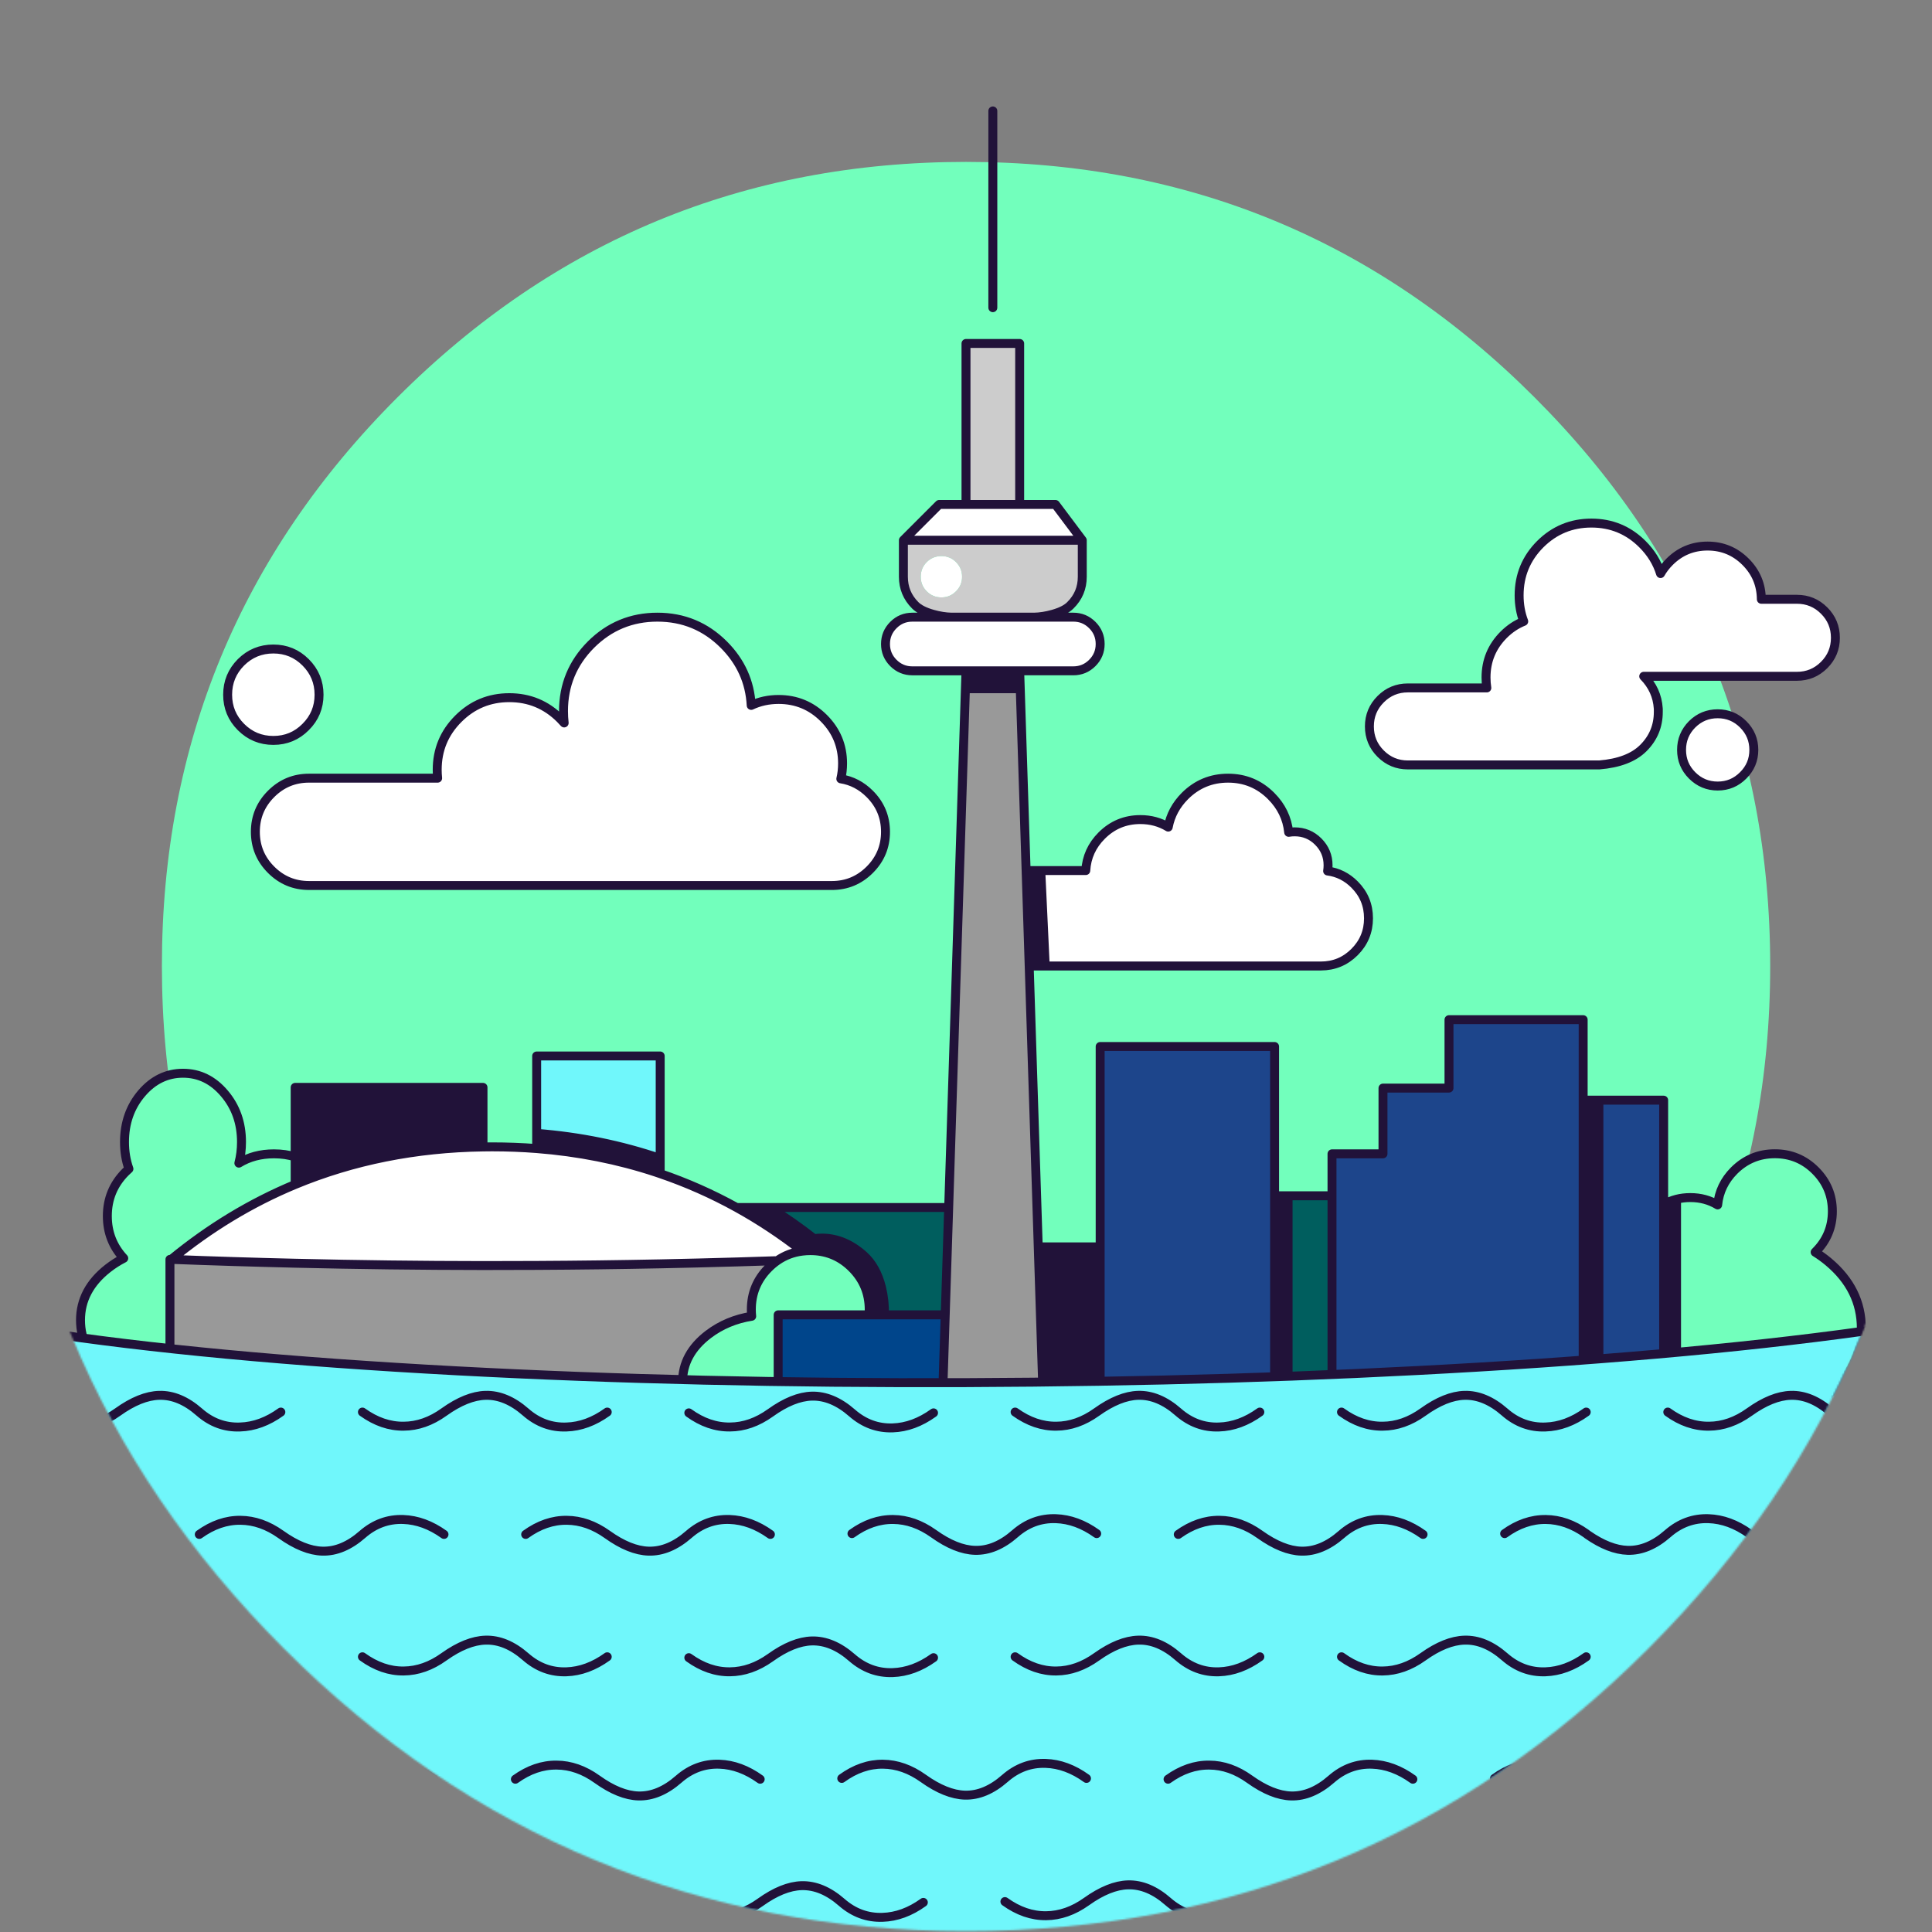 <svg xmlns="http://www.w3.org/2000/svg" xmlns:xlink="http://www.w3.org/1999/xlink" preserveAspectRatio="none" width="1080" height="1080"><rect width="100%" height="100%" fill="#808080" stroke="none"/><defs><path fill="#72FFBC" d="M989.55 540q0-186.15-131.7-317.85Q726.2 90.5 540 90.5q-186.15 0-317.85 131.65Q90.5 353.85 90.5 540q0 186.2 131.65 317.85 131.7 131.7 317.85 131.7 186.2 0 317.85-131.7Q989.55 726.2 989.55 540Z" id="a"/><path fill="#FFF" d="M1079.5 540.05q0-223.4-158-381.4-158-158-381.45-158-223.4 0-381.4 158-158 158-158 381.4 0 223.45 158 381.45t381.4 158q223.45 0 381.45-158t158-381.45Z" id="b"/><path fill="#70F7FB" d="M1065.9 740.6q-98.1 15.2-239.85 23.65-135.65 8.1-286.15 8.65-150.7.55-284.5-6.6-140.15-7.5-234.95-22.05V1140l1059.55 5.2-14.1-404.6Z" id="j"/><path fill="#FFF" d="M1041.2 744.2q-90.775 12.636-215.15 20.05-135.65 8.1-286.15 8.65-150.7.55-284.5-6.6-125.935-6.74-215.25-19.2 39.495 95.395 118.5 174.4 158 158 381.4 158 223.45 0 381.45-158 80.205-80.205 119.7-177.3Z" id="l"/><path id="e" stroke="#211239" stroke-width="5" stroke-linejoin="round" stroke-linecap="round" fill="none" d="M744.6 668.45V645h28.5v-36.75H810V570h75v45h45v58.325q3.387-1.976 7.2-2.95 3.653-.925 7.7-.925 8.493 0 15.275 4.1 1.103-11.035 9.225-19.2 9.45-9.4 22.75-9.4t22.7 9.4q9.45 9.45 9.45 22.75t-9.45 22.7l-.175.175q3.861 2.394 7.425 5.375 18.4 15.4 18.4 37.15t-18.4 37.1q-18.35 15.4-44.35 15.4-23.336 0-40.55-12.4v102.7M712.5 668.45h32.1V825H885V615M712.5 780H705v15h15.05v-15m-7.55 0V585H615v195h90m15.05-111.55V780M937.2 670.375V782.6q-1.965-1.422-3.85-3-2.612-2.185-4.85-4.5-.72-.743-1.4-1.5H885m45 0h-2.9M893.8 615v158.6M930 673.325V773.6m-835 5.35q-20.143-.646-34.65-11.95Q45 755 45 738t15.35-29q4.175-3.253 8.825-5.625Q60 693.498 60 679.8q0-14.45 10.2-24.65.916-.916 1.875-1.75-2.475-6.893-2.475-15 0-15.95 9.55-27.2 9.6-11.25 23.15-11.25 13.55 0 23.1 11.25 9.6 11.25 9.6 27.2 0 6.255-1.475 11.8 8.482-5.2 19.625-5.2 6.358 0 11.85 1.7v-38.85h105v33.3q2.517-.05 5.05-.05 12.675 0 24.95.95V590.3h69.05V656.075q22.153 7.555 42.725 18.925H555v60h6.8v-38H615m-520 7.6v-.6h.75q32.304-26.526 69.25-41.875V646.7m-70 57.9q.35-.3.75-.6 34.625 1.334 69.25 2.15 52.5 1.244 105 1.3 15 .007 30-.075 34.525-.18 69.05-.875 10.475-.21 20.95-.475 22.22-.542 44.45-1.3 6.335-4.41 14.1-5.35-17.704-13.833-36.775-24.375m-29.55 104H95V704.6m70-42.475q48.5-20.128 105-20.975M430.2 675q12.745 7.928 24.85 17.4 2.15-.3 4.4-.3 12.45 0 23.3 9.65 7.1 6.35 10 17.9 1.85 7.5 1.65 15.35H555M300 633.55q36.25 2.85 69.05 14.05m-2.35 7.675q1.18.4 2.35.8M382.225 779q-.675-3.143-.675-6.5 0-15.55 14.4-26.55 10.538-7.985 24.25-10.15-.2-1.834-.2-3.75 0-13.65 9.65-23.3 2.284-2.284 4.8-4.025m14.1-5.35q2.15-.275 4.4-.275.769 0 1.525.025 12.669.519 21.775 9.625 9.65 9.65 9.65 23.3 0 1.5-.125 2.95h8.625m-24.15 60H435v-60h50.775m76.025 0h8.2v60h-8.2v.1h98.1V780M300 642.05q34.965 2.732 66.7 13.225M470.25 795q-2.105 2.071-4.65 4-14.4 11-34.8 11t-34.85-11q-11.291-8.586-13.725-20M561.8 795h-91.55m249.8 99.8V795h24.55"/><path id="g" stroke="#211239" stroke-width="5" stroke-linejoin="round" stroke-linecap="round" fill="none" d="m926.975 396 .025.5v1.5q0 11.8-8.35 20.15-8.1 8.1-24.65 9.45H787q-8.9 0-15.2-6.3-6.3-6.3-6.3-15.2v-.05q0-8.9 6.3-15.2 6.3-6.3 15.2-6.3h44.15q-.45-2.829-.45-5.85 0-13.95 9.85-23.85 5.075-5.05 11.225-7.5-2.575-6.742-2.575-14.55 0-16.75 11.8-28.6 11.85-11.8 28.6-11.8t28.55 11.8q7.284 7.284 10.1 16.425 1.987-3.512 5.05-6.575 8.8-8.8 21.25-8.8t21.25 8.8q8.694 8.694 8.8 20.95h19.9q8.9 0 15.2 6.3 6.3 6.3 6.3 15.2v.05q0 8.9-6.3 15.2-6.3 6.3-15.2 6.3h-82.675m5.15 17.95q-.696-10.392-8.125-17.95h2.975M980.4 419.2q0 8.35-5.95 14.25-5.9 5.95-14.25 5.95t-14.3-5.95q-5.9-5.9-5.9-14.25t5.9-14.3q5.95-5.9 14.3-5.9 8.35 0 14.25 5.9 5.95 5.95 5.95 14.3Zm-398.6 67.45h25.15q.684-11.334 8.9-19.55 8.95-8.95 21.6-8.95 8.67 0 15.6 4.2 1.85-9.862 9.35-17.4 10-9.95 24.1-9.95 14.1 0 24.05 9.95 8.632 8.632 9.825 20.325 1.6-.275 3.325-.275 7.75 0 13.2 5.45 5.5 5.5 5.5 13.25 0 1.649-.25 3.2 8.627 1.127 15.05 7.55 7.8 7.8 7.8 18.85v.05q0 11.05-7.8 18.85-7.8 7.8-18.85 7.8h-162.4q-11.05 0-18.85-7.8-7.8-7.8-7.8-18.85v-.05q0-11.05 7.8-18.85 7.8-7.8 18.85-7.8h5.85l2.5 53.35M172.75 435h71.9q-.25-2.3-.25-4.7 0-16.7 11.8-28.5t28.5-11.8q16.7 0 28.5 11.8 1.142 1.142 2.175 2.325-.375-3.232-.375-6.625 0-21.75 15.35-37.15Q345.75 345 367.5 345t37.1 15.35q14.265 14.265 15.325 33.975Q426.898 391 435.25 391q14.8 0 25.25 10.45 10.5 10.5 10.5 25.3 0 4.52-.975 8.625 9.212 1.462 16.175 8.425 8.8 8.8 8.8 21.2 0 12.4-8.8 21.2-8.8 8.8-21.2 8.8H172.75q-12.4 0-21.2-8.8-8.8-8.8-8.8-21.2 0-12.4 8.8-21.2 8.8-8.8 21.2-8.8Zm5.6-46.65q0 10.6-7.5 18.05-7.45 7.5-18.05 7.5-10.6 0-18.1-7.5-7.45-7.45-7.45-18.05 0-10.6 7.45-18.1 7.5-7.45 18.1-7.45 10.6 0 18.05 7.45 7.5 7.5 7.5 18.1Z"/><path id="i" stroke="#211239" stroke-width="5" stroke-linejoin="round" stroke-linecap="round" fill="none" d="M555 172V62m-15 220v-90h30v90h20l15 20v20.4q0 9.4-6.65 15.95-3.05 3.1-9.8 5-5.484 1.547-10.475 1.65H600q6.2 0 10.6 4.4 4.4 4.4 4.4 10.6 0 6.2-4.4 10.6-4.4 4.4-10.6 4.4h-30l.325 10L585 840h-60l14.675-455 .325-10h-30q-6.2 0-10.6-4.4-4.4-4.4-4.4-10.6 0-6.2 4.4-10.6 4.4-4.4 10.6-4.4h21.925q-4.99-.103-10.475-1.65-6.75-1.9-9.85-5-6.6-6.6-6.6-15.95V302l20-20h45m-30.325 103h30.65M505 302h100m-73.075 43h46.15M570 375h-30"/><path id="k" stroke="#211239" stroke-width="5" stroke-linejoin="round" stroke-linecap="round" fill="none" d="m1080 1145.2-14.1-404.6q-98.1 15.2-239.85 23.65-135.65 8.1-286.15 8.65-150.7.55-284.5-6.6-140.15-7.5-234.95-22.05V1140l1059.55 5.2 15-.2"/><path id="n" stroke="#211239" stroke-width="5" stroke-linejoin="round" stroke-linecap="round" fill="none" d="M1392.95 613.6q11.15-8.1 23.05-7.9 11.6.05 22.55 7.9 12.6 9.05 23.2 9.35 11.4.3 22.4-9.35 10.1-8.85 22.8-8.4 11.7.4 22.8 8.4m-228 69.3q11.15 8.05 23 7.9 11.65-.05 22.6-7.9 12.6-9.05 23.2-9.35 11.4-.3 22.4 9.35 10.1 8.8 22.8 8.35 11.7-.35 22.8-8.35m-228-68.85q11.15-8.05 23-7.9 11.65.05 22.6 7.9 12.6 9.05 23.15 9.35 11.4.3 22.45-9.35 10.1-8.85 22.8-8.35 11.7.35 22.8 8.35m-136.8 136.8q11.15-8.05 23-7.9 11.65.05 22.6 7.9 12.6 9.05 23.15 9.35 11.4.3 22.45-9.35 10.1-8.8 22.8-8.35 11.7.35 22.8 8.35m45.6-.45q11.15-8.05 23.05-7.9 11.6.05 22.55 7.9 12.6 9.05 23.2 9.35 11.4.3 22.4-9.35 10.1-8.8 22.8-8.35 11.7.35 22.8 8.35m-45.6-67.95q11.2 8.05 23.05 7.9 11.6-.1 22.55-7.9 12.65-9.05 23.2-9.35 11.4-.3 22.4 9.35 10.15 8.8 22.8 8.35 11.75-.4 22.85-8.35m-136.85 136.8q11.2 8.05 23.05 7.9 11.6-.05 22.55-7.9 12.65-9.05 23.2-9.35 11.4-.3 22.4 9.35 10.15 8.85 22.8 8.35 11.75-.35 22.85-8.35m-228.05 67.95q11.15-8.05 23.05-7.9 11.6.1 22.55 7.9 12.6 9.05 23.2 9.35 11.4.3 22.4-9.35 10.1-8.8 22.8-8.35 11.7.4 22.8 8.35m-45.6 68.85q11.2 8.1 23.05 7.95 11.6-.1 22.55-7.95 12.65-9 23.2-9.3 11.4-.35 22.4 9.3 10.15 8.85 22.8 8.4 11.75-.4 22.85-8.4M1301.75 819.7q11.15 8.05 23 7.9 11.65-.05 22.6-7.9 12.6-9.05 23.2-9.35 11.4-.3 22.4 9.35 10.1 8.85 22.8 8.4 11.7-.4 22.8-8.4m-228 67.95q11.15-8.05 23-7.9 11.65.1 22.6 7.9 12.6 9.05 23.15 9.35 11.4.3 22.45-9.35 10.1-8.8 22.8-8.35 11.7.4 22.8 8.35m-45.6 68.9q11.15 8.05 23 7.9 11.65-.1 22.6-7.9 12.6-9.05 23.2-9.35 11.4-.3 22.4 9.35 10.1 8.8 22.8 8.35 11.7-.4 22.8-8.35m-51.3 67.5q11.15-8.1 23.05-7.95 11.6.1 22.55 7.95 12.6 9 23.2 9.35 11.4.3 22.4-9.35 10.1-8.85 22.8-8.4 11.7.4 22.8 8.4m-319.2.45q11.15-8.05 23-7.9 11.65.05 22.6 7.9 12.6 9.05 23.15 9.35 11.4.3 22.45-9.35 10.1-8.85 22.8-8.4 11.7.4 22.8 8.4m-45.6 68.85q11.15 8.05 23 7.9 11.65-.05 22.6-7.9 12.6-9.05 23.2-9.35 11.4-.3 22.4 9.35 10.1 8.8 22.8 8.35 11.7-.35 22.8-8.35m-228 67.95q11.15-8.05 23-7.9 11.65.05 22.6 7.9 12.6 9.05 23.15 9.35 11.4.3 22.45-9.35 10.1-8.8 22.8-8.35 11.7.35 22.8 8.35m45.6-.45q11.15-8.05 23.05-7.9 11.6.05 22.55 7.9 12.6 9.05 23.2 9.35 11.4.3 22.4-9.35 10.1-8.85 22.8-8.35 11.7.35 22.8 8.35m-45.6-67.95q11.2 8.05 23.05 7.9 11.6-.1 22.55-7.9 12.65-9.05 23.2-9.35 11.4-.3 22.4 9.35 10.15 8.8 22.8 8.35 11.75-.4 22.8-8.35m-136.8 136.8q11.2 8.05 23.05 7.9 11.6-.05 22.55-7.9 12.65-9.05 23.2-9.35 11.4-.3 22.4 9.35 10.15 8.8 22.8 8.35 11.75-.35 22.8-8.35m-228 67.95q11.15-8.05 23.05-7.9 11.6.1 22.55 7.9 12.6 9.05 23.2 9.35 11.4.3 22.4-9.35 10.1-8.8 22.8-8.35 11.7.4 22.8 8.35m-45.6 68.85q11.2 8.1 23.05 7.95 11.6-.1 22.55-7.95 12.65-9 23.2-9.35 11.4-.3 22.4 9.35 10.15 8.85 22.8 8.4 11.75-.4 22.8-8.4m-319.2-136.35q11.15 8.05 23 7.9 11.65-.05 22.6-7.9 12.6-9.05 23.2-9.35 11.4-.3 22.4 9.35 10.1 8.85 22.8 8.35 11.7-.35 22.8-8.35m-228 67.95q11.15-8.05 23-7.9 11.65.1 22.6 7.9 12.6 9.05 23.15 9.35 11.4.3 22.45-9.35 10.1-8.8 22.8-8.35 11.7.4 22.8 8.35m-45.6 68.9q11.15 8.05 23 7.9 11.65-.1 22.6-7.9 12.6-9.05 23.2-9.35 11.4-.35 22.4 9.35 10.1 8.8 22.8 8.35 11.7-.4 22.8-8.35m-769.6-752.95q11.2-8.05 23.05-7.9 11.65.05 22.55 7.9 12.65 9.05 23.2 9.35 11.4.3 22.45-9.35 10.1-8.85 22.8-8.35 11.7.35 22.8 8.35m-45.6 68.4q11.15 8.05 23 7.9 11.65-.1 22.6-7.9 12.6-9.05 23.15-9.35 11.4-.3 22.45 9.35 10.1 8.8 22.8 8.35 11.7-.4 22.8-8.35m-319.25 0q11.2 8.05 23.05 7.9 11.6-.1 22.55-7.9 12.65-9.05 23.2-9.35 11.4-.3 22.4 9.35 10.15 8.8 22.8 8.35 11.7-.4 22.8-8.35m-45.6 68.4q11.2-8.05 23.05-7.9 11.65.05 22.55 7.9 12.65 9.05 23.2 9.35 11.4.3 22.45-9.35 10.1-8.8 22.8-8.35 11.7.35 22.8 8.35m45.6-137.25q11.15-8.1 23-7.9 11.65.05 22.6 7.9.35.2.7.5 12.2 8.55 22.5 8.85 11.4.3 22.4-9.35 10.1-8.85 22.8-8.4 11.7.4 22.8 8.4m-45.6 68.85q11.15 8.05 23.05 7.9 11.6-.1 22.55-7.9 12.6-9.05 23.2-9.35 11.4-.3 22.4 9.35 10.1 8.8 22.8 8.35 11.7-.4 22.8-8.35m-228 67.95q11.15-8.05 23-7.9 11.65.05 22.6 7.9.35.2.7.55 12.2 8.5 22.5 8.8 11.4.3 22.4-9.35 10.1-8.8 22.8-8.35 11.7.35 22.8 8.35m45.6-136.35q11.2-8.05 23.05-7.9 11.6.05 22.55 7.9 12.65 9.05 23.2 9.35 11.4.3 22.4-9.35 10.15-8.85 22.8-8.35 11.75.35 22.8 8.35m-136.8 136.8q11.2-8.05 23.05-7.9 11.6.05 22.55 7.9 12.65 9.05 23.2 9.35 11.4.3 22.4-9.35 10.15-8.8 22.8-8.35 11.75.35 22.8 8.35m-45.6-68.4q11.2 8.05 23.05 7.9 11.65-.1 22.55-7.9 12.65-9.05 23.2-9.35 11.4-.3 22.45 9.35 10.1 8.8 22.8 8.35 11.7-.4 22.8-8.35M116 614.05q11.2-8.05 23.05-7.9 11.6.05 22.55 7.9 12.65 9.05 23.2 9.35 11.4.3 22.4-9.35 10.1-8.85 22.8-8.35 11.7.35 22.8 8.35m-228 68.4q11.15 8.05 23.05 7.9 11.6-.1 22.55-7.9 12.6-9.05 23.2-9.35 11.4-.3 22.4 9.35 10.1 8.8 22.8 8.35 11.7-.4 22.8-8.35m-228-68.85q11.15-8.1 23-7.9 11.65.05 22.6 7.9.35.2.65.5 12.25 8.55 22.5 8.85 11.4.3 22.45-9.35 10.1-8.85 22.8-8.4 11.7.4 22.8 8.4M-66.4 750.4q11.15-8.05 23-7.9 11.65.05 22.6 7.9.35.2.65.55 12.25 8.5 22.5 8.8 11.4.3 22.45-9.35 10.1-8.8 22.8-8.35 11.7.35 22.8 8.35m45.6.45q11.2-8.05 23.05-7.9 11.6.05 22.55 7.9 12.65 9.05 23.2 9.35 11.4.3 22.4-9.35 10.1-8.8 22.8-8.35 11.7.35 22.8 8.35m45.65-136.8q11.15-8.05 23-7.9 11.65.05 22.6 7.9 12.6 9.05 23.15 9.35 11.4.3 22.45-9.35 10.1-8.85 22.8-8.35 11.7.35 22.8 8.35m-228.05 68.4q11.2 8.05 23.05 7.9 11.65-.1 22.55-7.9 12.65-9.05 23.2-9.35 11.4-.3 22.45 9.35 10.1 8.8 22.8 8.35 11.7-.4 22.8-8.35m-45.6 68.4q11.15-8.05 23-7.9 11.65.05 22.6 7.9 12.6 9.05 23.15 9.35 11.4.3 22.45-9.35 10.1-8.8 22.8-8.35 11.7.35 22.8 8.35m-45.6-67.95q11.15 8.05 23 7.9 11.65-.05 22.6-7.9 12.6-9.05 23.15-9.35 11.4-.3 22.45 9.35 10.1 8.8 22.8 8.35 11.7-.35 22.8-8.35m-45.6-69.3q11.15-8.1 23.05-7.9 11.6.05 22.55 7.9 12.6 9.05 23.2 9.35 11.4.3 22.4-9.35 10.1-8.85 22.8-8.4 11.7.4 22.8 8.4m-136.8 136.8q11.15-8.05 23.05-7.9 11.6.05 22.55 7.9 12.6 9.05 23.2 9.35 11.4.3 22.4-9.35 10.1-8.8 22.8-8.35 11.7.35 22.8 8.35m-45.6 68.85q11.2 8.05 23.05 7.9 11.6-.05 22.55-7.9 12.65-9.05 23.2-9.35 11.4-.3 22.4 9.35 10.15 8.85 22.8 8.35 11.7-.35 22.8-8.35m-228 67.95q11.15-8.05 23.05-7.9 11.6.1 22.55 7.9 12.6 9.05 23.2 9.35 11.4.3 22.4-9.35 10.1-8.8 22.8-8.35 11.7.4 22.8 8.35m-228-67.5q11.15 8.05 23 7.9 11.65-.05 22.6-7.9 12.6-9.05 23.15-9.35 11.4-.3 22.45 9.35 10.1 8.85 22.8 8.4 11.7-.4 22.8-8.4m-136.8 136.85q11.15 8.05 23 7.9 11.65-.1 22.6-7.9 12.6-9.05 23.15-9.35 11.4-.3 22.45 9.35 10.1 8.8 22.8 8.35 11.7-.4 22.8-8.35m45.6-.5q11.2 8.1 23.05 7.95 11.6-.1 22.55-7.95 12.65-9 23.2-9.3 11.4-.35 22.4 9.3 10.15 8.85 22.8 8.4 11.7-.4 22.8-8.4m-410.4-68.4q11.15-8.05 23-7.9 11.65.1 22.6 7.9 12.6 9.05 23.15 9.35 11.4.3 22.45-9.35 10.1-8.8 22.8-8.35 11.7.4 22.8 8.35M292.7 1024.5q11.2-8.05 23.05-7.9 11.65.05 22.6 7.9 12.6 9.05 23.15 9.35 11.4.3 22.45-9.35 10.1-8.85 22.8-8.4 11.7.4 22.8 8.4M292.7 1161.3q11.2-8.05 23.05-7.9 11.65.05 22.6 7.9 12.6 9.05 23.15 9.35 11.4.3 22.45-9.35 10.1-8.8 22.8-8.35 11.7.35 22.8 8.35m-45.6-67.95q11.15 8.05 23 7.9 11.65-.05 22.6-7.9 12.6-9.05 23.15-9.35 11.4-.3 22.45 9.35 10.1 8.8 22.8 8.35 11.7-.35 22.8-8.35m-45.6-69.3q11.15-8.1 23.05-7.95 11.6.1 22.55 7.95 12.6 9 23.2 9.35 11.4.3 22.4-9.35 10.1-8.85 22.8-8.4 11.7.4 22.8 8.4m-136.8 136.8q11.15-8.05 23.05-7.9 11.6.05 22.55 7.9 12.6 9.05 23.2 9.35 11.4.3 22.4-9.35 10.1-8.85 22.8-8.35 11.7.35 22.8 8.35m-45.6-67.95q11.2 8.05 23.05 7.9 11.6-.1 22.55-7.9 12.65-9.05 23.2-9.35 11.4-.3 22.4 9.35 10.15 8.8 22.8 8.35 11.7-.4 22.8-8.35M207.2 819.25q11.2 8.05 23.05 7.9 11.65-.05 22.55-7.9 12.65-9.05 23.2-9.35 11.4-.3 22.45 9.35 10.1 8.85 22.8 8.35 11.7-.35 22.8-8.35M116 887.65q11.2-8.05 23.05-7.9 11.6.1 22.55 7.9 12.65 9.05 23.2 9.35 11.4.3 22.4-9.35 10.1-8.8 22.8-8.35 11.7.4 22.8 8.35m-45.6 68.4q11.2 8.1 23.05 7.95 11.65-.1 22.55-7.95 12.65-9 23.2-9.3 11.4-.35 22.45 9.3 10.1 8.85 22.8 8.4 11.7-.4 22.8-8.4M24.8 819.25q11.15 8.05 23.05 7.9 11.6-.05 22.55-7.9 12.6-9.05 23.2-9.35 11.4-.3 22.4 9.35 10.1 8.85 22.8 8.35 11.7-.35 22.8-8.35m-228 67.95q11.15-8.05 23-7.9 11.65.1 22.6 7.9.35.25.65.55 12.25 8.5 22.5 8.8 11.4.3 22.45-9.35 10.1-8.8 22.8-8.35 11.7.4 22.8 8.35m-45.6 68.85q11.15 8.1 23.05 7.95 11.6-.1 22.55-7.95 12.6-9 23.2-9.3 11.4-.35 22.4 9.3 10.1 8.85 22.8 8.4 11.7-.4 22.8-8.4m-51.3 68.45q11.2-8.05 23.05-7.9 11.6.05 22.55 7.9 12.65 9.05 23.2 9.35 11.4.3 22.4-9.35 10.1-8.85 22.8-8.4 11.7.4 22.8 8.4m-319.2-.45q11.15-8.1 23-7.95 11.65.1 22.6 7.95.35.2.65.5 12.25 8.5 22.5 8.85 11.4.3 22.45-9.35 10.1-8.85 22.8-8.4 11.7.4 22.8 8.4m-45.6 68.85q11.15 8.05 23 7.9 11.65-.1 22.6-7.9 12.6-9.05 23.2-9.35 11.4-.3 22.4 9.35 10.1 8.8 22.8 8.35 11.7-.4 22.8-8.35m-228 67.95q11.15-8.05 23-7.9 11.65.05 22.6 7.9.35.2.65.5 12.25 8.55 22.5 8.85 11.4.3 22.45-9.35 10.1-8.85 22.8-8.35 11.7.35 22.8 8.35m45.6.45q11.2-8.05 23.05-7.9 11.6.05 22.55 7.9 12.65 9.05 23.2 9.35 11.4.3 22.4-9.35 10.1-8.8 22.8-8.35 11.7.35 22.8 8.35m-45.6-68.4q11.2 8.05 23.05 7.9 11.6-.1 22.55-7.9 12.65-9.05 23.2-9.35 11.4-.3 22.4 9.35 10.15 8.8 22.85 8.35 11.7-.4 22.8-8.35M201.5 1229.7q11.2 8.05 23.05 7.9 11.6-.05 22.55-7.9 12.65-9.05 23.2-9.35 11.4-.3 22.4 9.35 10.15 8.8 22.85 8.35 11.7-.35 22.8-8.35m-228.05 68.4q11.2-8.05 23.05-7.9 11.6.1 22.55 7.9 12.65 9.05 23.2 9.35 11.4.3 22.4-9.35 10.1-8.8 22.8-8.35 11.7.4 22.8 8.35m-45.6 68.4q11.2 8.1 23.05 7.95 11.6-.1 22.55-7.95 12.65-9 23.2-9.35 11.4-.3 22.4 9.35 10.15 8.85 22.85 8.4 11.7-.4 22.8-8.4m-45.65-68.4q11.2-8.05 23.05-7.9 11.65.1 22.6 7.9 12.6 9.05 23.15 9.35 11.4.3 22.45-9.35 10.1-8.8 22.8-8.35 11.7.4 22.8 8.35M19.1 1229.7q11.15 8.05 23 7.9 11.65-.05 22.6-7.9 12.6-9.05 23.2-9.35 11.4-.3 22.4 9.35 10.1 8.8 22.8 8.35 11.7-.35 22.8-8.35m-228 67.95q11.15-8.05 23-7.9 11.65.1 22.6 7.9.35.25.65.55 12.25 8.5 22.5 8.8 11.4.3 22.45-9.35 10.1-8.8 22.8-8.35 11.7.4 22.8 8.35m-45.6 68.85q11.15 8.1 23 7.95 11.65-.1 22.6-7.95 12.6-9 23.2-9.35 11.4-.3 22.4 9.35 10.1 8.85 22.8 8.4 11.7-.4 22.8-8.4m410.45-136.8q11.2 8.05 23.05 7.9 11.6-.05 22.55-7.9 12.65-9.05 23.2-9.35 11.4-.3 22.4 9.35 10.15 8.8 22.8 8.35 11.7-.35 22.8-8.35m-319.2.45q11.15 8.05 23 7.9 11.65-.05 22.6-7.9 12.6-9.05 23.15-9.35 11.4-.3 22.45 9.35 10.1 8.85 22.8 8.35 11.7-.35 22.8-8.35m-45.6 67.5q11.15-8.05 23.05-7.9 11.6.1 22.55 7.9 12.6 9.05 23.2 9.35 11.4.3 22.4-9.35 10.1-8.8 22.8-8.35 11.7.4 22.8 8.35m-228 69.35q11.15 8.05 23 7.9 11.65-.1 22.6-7.9 12.6-9.05 23.15-9.35 11.4-.35 22.45 9.35 10.1 8.8 22.8 8.35 11.7-.4 22.8-8.35m45.6-.5q11.2 8.1 23.05 7.95 11.6-.1 22.55-7.95 12.65-9 23.2-9.35 11.4-.3 22.4 9.35 10.15 8.85 22.8 8.4 11.7-.4 22.8-8.4m416.15-547.25q11.2 8.05 23.05 7.9 11.65-.05 22.55-7.9 12.65-9.05 23.2-9.35 11.4-.3 22.45 9.35 10.1 8.85 22.8 8.35 11.7-.35 22.8-8.35m-228.05 68.4q11.2-8.05 23.05-7.9 11.6.1 22.55 7.9 12.65 9.05 23.2 9.35 11.4.3 22.4-9.35 10.15-8.8 22.8-8.35 11.75.4 22.8 8.35m-45.6 68.4q11.2 8.1 23.05 7.95 11.65-.1 22.55-7.95 12.65-9 23.2-9.3 11.4-.35 22.45 9.3 10.1 8.85 22.8 8.4 11.7-.4 22.8-8.4M936.9 819.25q11.15 8.05 23.05 7.9 11.6-.05 22.55-7.9 12.6-9.05 23.2-9.35 11.4-.3 22.4 9.35 10.1 8.85 22.8 8.35 11.7-.35 22.8-8.35m-136.8 136.8q11.15 8.1 23.05 7.95 11.6-.1 22.55-7.95 12.6-9 23.2-9.3 11.4-.35 22.4 9.3 10.1 8.85 22.8 8.4 11.7-.4 22.8-8.4m-51.3 68.45q11.2-8.05 23.05-7.9 11.6.05 22.55 7.9 12.65 9.05 23.2 9.35 11.4.3 22.4-9.35 10.15-8.85 22.8-8.4 11.75.4 22.8 8.4m-228 68.4q11.15 8.05 23.05 7.9 11.6-.1 22.55-7.9 12.6-9.05 23.2-9.35 11.4-.3 22.4 9.35 10.1 8.8 22.8 8.35 11.7-.4 22.8-8.35m-45.6 68.4q11.2-8.05 23.05-7.9 11.6.05 22.55 7.9 12.65 9.05 23.2 9.35 11.4.3 22.4-9.35 10.15-8.8 22.8-8.35 11.75.35 22.8 8.35m-45.6-68.4q11.2 8.05 23.05 7.9 11.65-.1 22.55-7.9 12.65-9.05 23.2-9.35 11.4-.3 22.45 9.35 10.1 8.8 22.8 8.35 11.7-.4 22.8-8.35M845.7 887.2q11.15-8.05 23-7.9 11.65.1 22.6 7.9.35.25.7.55 12.2 8.5 22.5 8.8 11.4.3 22.4-9.35 10.1-8.8 22.8-8.35 11.7.4 22.8 8.35m-228-67.95q11.15 8.05 23 7.9 11.65-.05 22.6-7.9 12.6-9.05 23.15-9.35 11.4-.3 22.45 9.35 10.1 8.85 22.8 8.35 11.7-.35 22.8-8.35m-136.8 136.8q11.15 8.1 23 7.95 11.65-.1 22.6-7.95 12.6-9 23.15-9.3 11.4-.35 22.45 9.3 10.1 8.85 22.8 8.4 11.7-.4 22.8-8.4m-228.05-68.4q11.2-8.05 23.05-7.9 11.65.1 22.55 7.9 12.65 9.05 23.2 9.35 11.4.3 22.45-9.35 10.1-8.8 22.8-8.35 11.7.4 22.8 8.35M657.55 1024.5q11.2-8.05 23.05-7.9 11.65.05 22.55 7.9 12.65 9.05 23.2 9.35 11.4.3 22.45-9.35 10.1-8.85 22.8-8.4 11.7.4 22.8 8.4m-136.85 136.8q11.2-8.05 23.05-7.9 11.65.05 22.55 7.9 12.65 9.05 23.2 9.35 11.4.3 22.45-9.35 10.1-8.8 22.8-8.35 11.7.35 22.8 8.35m-45.6-68.4q11.15 8.05 23 7.9 11.65-.1 22.6-7.9 12.6-9.05 23.15-9.35 11.4-.3 22.45 9.35 10.1 8.8 22.8 8.35 11.7-.4 22.8-8.35m-45.6-68.85q11.15-8.1 23-7.95 11.65.1 22.6 7.95.35.2.7.5 12.2 8.5 22.45 8.85 11.45.3 22.45-9.35 10.1-8.85 22.8-8.4 11.7.4 22.8 8.4M840 1160.85q11.15-8.05 23-7.9 11.65.05 22.6 7.9.35.2.7.5 12.2 8.55 22.45 8.85 11.45.3 22.45-9.35 10.1-8.85 22.8-8.35 11.7.35 22.8 8.35m-45.6 68.85q11.15 8.05 23.05 7.9 11.6-.05 22.55-7.9 12.6-9.05 23.2-9.35 11.4-.3 22.4 9.35 10.1 8.8 22.8 8.35 11.7-.35 22.8-8.35m-319.2 0q11.15 8.05 23 7.9 11.65-.05 22.6-7.9 12.6-9.05 23.15-9.35 11.4-.3 22.45 9.35 10.1 8.8 22.8 8.35 11.7-.35 22.8-8.35m-45.6 67.95q11.15-8.05 23-7.9 11.65.1 22.6 7.9.35.25.7.55 12.2 8.5 22.45 8.8 11.45.3 22.45-9.35 10.1-8.8 22.8-8.35 11.7.4 22.8 8.35m-228 68.85q11.15 8.1 23 7.95 11.65-.1 22.6-7.95 12.6-9 23.15-9.35 11.4-.3 22.45 9.35 10.1 8.85 22.8 8.4 11.7-.4 22.8-8.4m45.6 0q11.15 8.1 23.05 7.95 11.6-.1 22.55-7.95 12.6-9 23.2-9.35 11.4-.3 22.4 9.35 10.1 8.85 22.8 8.4 11.7-.4 22.8-8.4m-410.45-68.4q11.2-8.05 23.05-7.9 11.65.1 22.55 7.9 12.65 9.05 23.2 9.35 11.4.3 22.45-9.35 10.1-8.8 22.8-8.35 11.7.4 22.8 8.35m319.2-68.4q11.2 8.05 23.05 7.9 11.65-.05 22.55-7.9 12.65-9.05 23.2-9.35 11.4-.3 22.45 9.35 10.1 8.8 22.8 8.35 11.7-.35 22.8-8.35m-228.05 68.4q11.2-8.05 23.05-7.9 11.6.1 22.55 7.9 12.65 9.05 23.2 9.35 11.4.3 22.4-9.35 10.15-8.8 22.8-8.35 11.75.4 22.8 8.35m-45.6 68.4q11.2 8.1 23.05 7.95 11.65-.1 22.55-7.95 12.65-9 23.2-9.35 11.4-.3 22.45 9.35 10.1 8.85 22.8 8.4 11.7-.4 22.8-8.4m-1499.3-752.45q11.2-8.05 23.05-7.9 11.6.05 22.55 7.9 12.65 9.05 23.2 9.35 11.4.3 22.4-9.35 10.15-8.85 22.85-8.35 11.7.35 22.8 8.35m-233.75 68.4q11.2 8.05 23.05 7.9 11.6-.1 22.55-7.9 12.65-9.05 23.2-9.35 11.4-.3 22.4 9.35 10.1 8.8 22.8 8.35 11.7-.4 22.8-8.35m-39.9 68.4q11.2-8.05 23.05-7.9 11.6.05 22.55 7.9 12.65 9.05 23.2 9.35 11.4.3 22.4-9.35 10.15-8.8 22.85-8.35 11.7.35 22.8 8.35m-45.65-68.4q11.2 8.05 23.05 7.9 11.65-.1 22.6-7.9 12.6-9.05 23.15-9.35 11.4-.3 22.45 9.35 10.1 8.8 22.8 8.35 11.7-.4 22.8-8.35m-136.85 136.8q11.2 8.05 23.05 7.9 11.65-.05 22.6-7.9 12.6-9.05 23.15-9.35 11.4-.3 22.45 9.35 10.1 8.85 22.8 8.35 11.7-.35 22.8-8.35m-228.05 68.4q11.2-8.05 23.05-7.9 11.6.1 22.55 7.9 12.65 9.05 23.2 9.35 11.4.3 22.4-9.35 10.15-8.8 22.85-8.35 11.7.4 22.8 8.35m-45.65 68.4q11.2 8.1 23.05 7.95 11.65-.1 22.6-7.95 12.6-9 23.15-9.3 11.4-.35 22.45 9.3 10.1 8.85 22.8 8.4 11.7-.4 22.8-8.4m-324.95-136.8q11.2 8.05 23.05 7.9 11.6-.05 22.55-7.9 12.65-9.05 23.2-9.35 11.4-.3 22.4 9.35 10.1 8.85 22.8 8.35 11.7-.35 22.8-8.35m-136.8 136.8q11.2 8.1 23.05 7.95 11.6-.1 22.55-7.95 12.65-9 23.2-9.3 11.4-.35 22.4 9.3 10.1 8.85 22.8 8.4 11.7-.4 22.8-8.4m-45.6 68.45q11.2-8.05 23.05-7.9 11.6.05 22.55 7.9 12.65 9.05 23.2 9.35 11.4.3 22.4-9.35 10.15-8.85 22.85-8.4 11.7.4 22.8 8.4m-233.75 68.4q11.2 8.05 23.05 7.9 11.6-.1 22.55-7.9 12.6-9.05 23.2-9.35 11.4-.3 22.4 9.35 10.1 8.8 22.8 8.35 11.7-.4 22.8-8.35m-39.9 68.4q11.2-8.05 23.05-7.9 11.6.05 22.55 7.9 12.65 9.05 23.2 9.35 11.4.3 22.4-9.35 10.15-8.8 22.85-8.35 11.7.35 22.8 8.35m-45.65-68.4q11.2 8.05 23.05 7.9 11.65-.1 22.6-7.9 12.6-9.05 23.15-9.35 11.4-.3 22.45 9.35 10.1 8.8 22.8 8.35 11.7-.4 22.8-8.35m-324.95 136.8q11.2 8.05 23.05 7.9 11.6-.05 22.55-7.9 12.6-9.05 23.2-9.35 11.4-.3 22.4 9.35 10.1 8.8 22.8 8.35 11.7-.35 22.8-8.35m-136.8 136.8q11.2 8.1 23.05 7.95 11.6-.1 22.55-7.95 12.6-9 23.2-9.35 11.4-.3 22.4 9.35 10.1 8.85 22.8 8.4 11.7-.4 22.8-8.4m51.3-136.8q11.2 8.05 23.05 7.9 11.65-.05 22.6-7.9 12.6-9.05 23.15-9.35 11.4-.3 22.45 9.35 10.1 8.8 22.8 8.35 11.7-.35 22.8-8.35m-136.85 136.8q11.2 8.1 23.05 7.95 11.65-.1 22.6-7.95 12.6-9 23.15-9.35 11.4-.3 22.45 9.35 10.1 8.85 22.8 8.4 11.7-.4 22.8-8.4m-228.05-68.4q11.2-8.05 23.05-7.9 11.6.1 22.55 7.9 12.65 9.05 23.2 9.35 11.4.3 22.4-9.35 10.15-8.8 22.85-8.35 11.7.4 22.8 8.35"/><g id="d"><path fill="#211239" d="M561.8 697v38h8.2v60h-8.2v.1h98.1V780H615v-83h-53.2m-131.6-22h-18.45q19.096 10.542 36.8 24.35 2.15-.25 4.4-.25h1.5q12.694.544 21.8 9.65 9.65 9.65 9.65 23.3 0 1.5-.15 2.95h8.65q.2-7.85-1.65-15.35-2.9-11.55-10-17.9-10.85-9.65-23.3-9.65-2.25 0-4.4.3-12.105-9.472-24.85-17.4M270 641.15v-33.3H165v54.25q48.5-20.103 105-20.95m30-7.6v8.5q34.965 2.732 66.7 13.2l2.35-7.65q-32.8-11.2-69.05-14.05M885 773.6h8.8V615H885v158.6m52.2-100.3H930v100.3l-1.5 1.5q2.238 2.315 4.85 4.5h3.85V673.3m-217.15-4.85h-7.55V780h7.55V668.45Z"/><path fill="#00458B" d="M485.75 735H435v60h135v-60h-84.25Z"/><path fill="#72FFBC" d="M395.95 745.95q-14.4 11-14.4 26.55 0 3.357.65 6.5 2.459 11.414 13.75 20 14.45 11 34.85 11 20.4 0 34.8-11 2.545-1.929 4.65-4H435v-60h50.75q.15-1.45.15-2.95 0-13.65-9.65-23.3-9.106-9.106-21.8-9.65h-1.5q-2.25 0-4.4.25-7.765.965-14.1 5.35-2.516 1.766-4.8 4.05-9.65 9.65-9.65 23.3 0 1.916.2 3.75-13.712 2.165-24.25 10.15M95.75 704H95v.6q.35-.3.75-.6M135 638.4q0-15.95-9.6-27.2-9.55-11.25-23.1-11.25T79.15 611.2q-9.55 11.25-9.55 27.2 0 8.107 2.45 15-.934.834-1.85 1.75Q60 665.35 60 679.8q0 13.698 9.15 23.55-4.625 2.397-8.8 5.65Q45 721 45 738t15.35 29Q74.857 778.304 95 778.95V704h.75q32.304-26.526 69.25-41.9v-15.4q-5.492-1.7-11.85-1.7-11.143 0-19.65 5.2 1.5-5.545 1.5-11.8m802.2 141.2h-3.85q1.885 1.578 3.85 3v-3m-8.7-4.5 1.5-1.5h-2.9q.68.757 1.4 1.5m8.7-101.8v-2.95q-3.813.999-7.2 2.95h7.2m0-2.95V782.6q17.214 12.4 40.55 12.4 26 0 44.35-15.4 18.4-15.35 18.4-37.1t-18.4-37.15q-3.564-2.981-7.45-5.4.117-.067.2-.15 9.45-9.4 9.45-22.7 0-13.3-9.45-22.75-9.4-9.4-22.7-9.4-13.3 0-22.75 9.4-8.122 8.165-9.25 19.2-6.757-4.1-15.25-4.1-4.047 0-7.7.9Z"/><path fill="#70F7FB" d="m369.05 647.6-2.35 7.65q1.18.426 2.35.8v-8.45M300 590.3v43.25q36.25 2.85 69.05 14.05v-57.3H300Z"/><path fill="#005E5E" d="M455.05 692.4q2.15-.3 4.4-.3 12.45 0 23.3 9.65 7.1 6.35 10 17.9 1.85 7.5 1.65 15.35H555v-60H430.2q12.745 7.928 24.85 17.4m265-23.95V795h24.55V668.45h-24.55M712.5 780H705v15h15.05v-15h-7.55Z"/><path fill="#FFF" d="M275.05 641.1q-2.533 0-5.05.05-56.5.847-105 20.95-36.946 15.374-69.25 41.9 34.625 1.334 69.25 2.15 52.5 1.244 105 1.3 15 .007 30-.1 34.525-.154 69.05-.85 10.475-.21 20.95-.5 22.22-.517 44.45-1.3 6.335-4.385 14.1-5.35-17.704-13.808-36.8-24.35-20.547-11.37-42.7-18.95-1.17-.374-2.35-.8-31.735-10.468-66.7-13.2-12.275-.95-24.95-.95Z"/><path fill="#999" d="M95.75 704q-.4.3-.75.6V779h287.2q-.65-3.143-.65-6.5 0-15.55 14.4-26.55 10.538-7.985 24.25-10.15-.2-1.834-.2-3.75 0-13.65 9.65-23.3 2.284-2.284 4.8-4.05-22.23.783-44.45 1.3-10.475.29-20.95.5-34.525.696-69.05.85-15 .107-30 .1-52.5-.056-105-1.3-34.625-.816-69.25-2.15Z"/><path fill="#1D458B" d="M930 615h-36.2v158.6H930V615M705 780h7.5V585H615v195h90m180-210h-75v38.25h-36.9V645h-28.5v180H885V570Z"/></g><g id="f"><path fill="#FFF" d="M152.8 362.8q-10.6 0-18.1 7.45-7.45 7.5-7.45 18.1 0 10.6 7.45 18.05 7.5 7.5 18.1 7.5 10.6 0 18.05-7.5 7.5-7.45 7.5-18.05 0-10.6-7.5-18.1-7.45-7.45-18.05-7.45m251.8-2.45Q389.25 345 367.5 345t-37.15 15.35Q315 375.75 315 397.5q0 3.393.35 6.6-1.008-1.158-2.15-2.3-11.8-11.8-28.5-11.8t-28.5 11.8q-11.8 11.8-11.8 28.5 0 2.4.25 4.7h-71.9q-12.4 0-21.2 8.8-8.8 8.8-8.8 21.2 0 12.4 8.8 21.2 8.8 8.8 21.2 8.8H465q12.4 0 21.2-8.8 8.8-8.8 8.8-21.2 0-12.4-8.8-21.2-6.963-6.963-16.2-8.45 1-4.08 1-8.6 0-14.8-10.5-25.3Q450.05 391 435.25 391q-8.352 0-15.35 3.3-1.035-19.685-15.3-33.95m352.6 134.1q-6.423-6.423-15.05-7.55.25-1.551.25-3.2 0-7.75-5.5-13.25-5.45-5.45-13.2-5.45-1.724 0-3.35.25-1.168-11.668-9.8-20.3Q700.6 435 686.5 435q-14.1 0-24.1 9.95-7.5 7.538-9.35 17.4-6.93-4.2-15.6-4.2-12.65 0-21.6 8.95-8.216 8.216-8.9 19.55H581.8l2.5 53.35h154.05q11.05 0 18.85-7.8 7.8-7.8 7.8-18.85v-.05q0-11.05-7.8-18.85m203-95.45q-8.35 0-14.3 5.9-5.9 5.95-5.9 14.3 0 8.35 5.9 14.25 5.95 5.95 14.3 5.95 8.35 0 14.25-5.95 5.95-5.9 5.95-14.25t-5.95-14.3q-5.9-5.9-14.25-5.9m-33.2-4.5q0-9.295-5.2-16.45h-2.95q7.429 7.558 8.1 17.95.05-.743.05-1.5m77.5-59.5h-19.9q-.106-12.256-8.8-20.95-8.8-8.8-21.25-8.8t-21.25 8.8q-3.063 3.063-5.05 6.55-2.816-9.116-10.1-16.4-11.8-11.8-28.55-11.8T861 304.2q-11.8 11.85-11.8 28.6 0 7.808 2.55 14.55-6.125 2.45-11.2 7.5-9.85 9.9-9.85 23.85 0 3.021.45 5.85H787q-8.9 0-15.2 6.3-6.3 6.3-6.3 15.2v.05q0 8.9 6.3 15.2 6.3 6.3 15.2 6.3h107q16.55-1.35 24.65-9.45Q927 409.8 927 398v-1.5q-.013-.25-.05-.5-.671-10.392-8.1-17.95h85.65q8.9 0 15.2-6.3 6.3-6.3 6.3-15.2v-.05q0-8.9-6.3-15.2-6.3-6.3-15.2-6.3Z"/><path fill="#211239" d="M581.8 486.65h-5.85q-11.05 0-18.85 7.8-7.8 7.8-7.8 18.85v.05q0 11.05 7.8 18.85 7.8 7.8 18.85 7.8h8.35l-2.5-53.35Z"/></g><g id="h"><path fill="#999" d="M570.3 385h-30.65L525 840h60l-14.7-455Z"/><path fill="#211239" d="m540 375-.35 10h30.65l-.3-10h-30Z"/><path fill="#FFF" d="M499.4 349.4q-4.4 4.4-4.4 10.6 0 6.2 4.4 10.6 4.4 4.4 10.6 4.4h90q6.2 0 10.6-4.4 4.4-4.4 4.4-10.6 0-6.2-4.4-10.6-4.4-4.4-10.6-4.4h-90q-6.2 0-10.6 4.4m38.4-27q0-4.8-3.4-8.2-3.35-3.35-8.15-3.35-4.8 0-8.2 3.35-3.35 3.4-3.35 8.2 0 4.8 3.35 8.15 3.4 3.4 8.2 3.4 4.8 0 8.15-3.4 3.4-3.35 3.4-8.15M590 282h-65l-20 20h100l-15-20Z"/><path fill="#CCC" d="M505 302v20.4q0 9.35 6.6 15.95 3.1 3.1 9.85 5 5.484 1.547 10.45 1.65h46.15q5.016-.103 10.5-1.65 6.75-1.9 9.8-5Q605 331.8 605 322.4V302H505m29.4 12.2q3.4 3.4 3.4 8.2 0 4.8-3.4 8.15-3.35 3.4-8.15 3.4-4.8 0-8.2-3.4-3.35-3.35-3.35-8.15 0-4.8 3.35-8.2 3.4-3.35 8.2-3.35 4.8 0 8.15 3.35M570 192h-30v90h30v-90Z"/></g></defs><use xlink:href="#a"/><mask id="c"><use xlink:href="#b"/></mask><g mask="url(#c)"><g><use xlink:href="#d"/><use xlink:href="#e"/></g></g><g mask="url(#c)"><g><use xlink:href="#f"/><use xlink:href="#g"/></g></g><g mask="url(#c)"><g><use xlink:href="#h"/><use xlink:href="#i"/></g></g><g mask="url(#c)"><g><use xlink:href="#j"/><use xlink:href="#k"/></g></g><mask id="m"><use xlink:href="#l"/></mask><g mask="url(#m)"><use xlink:href="#n" transform="translate(-4.6 -29.9)"/></g></svg>